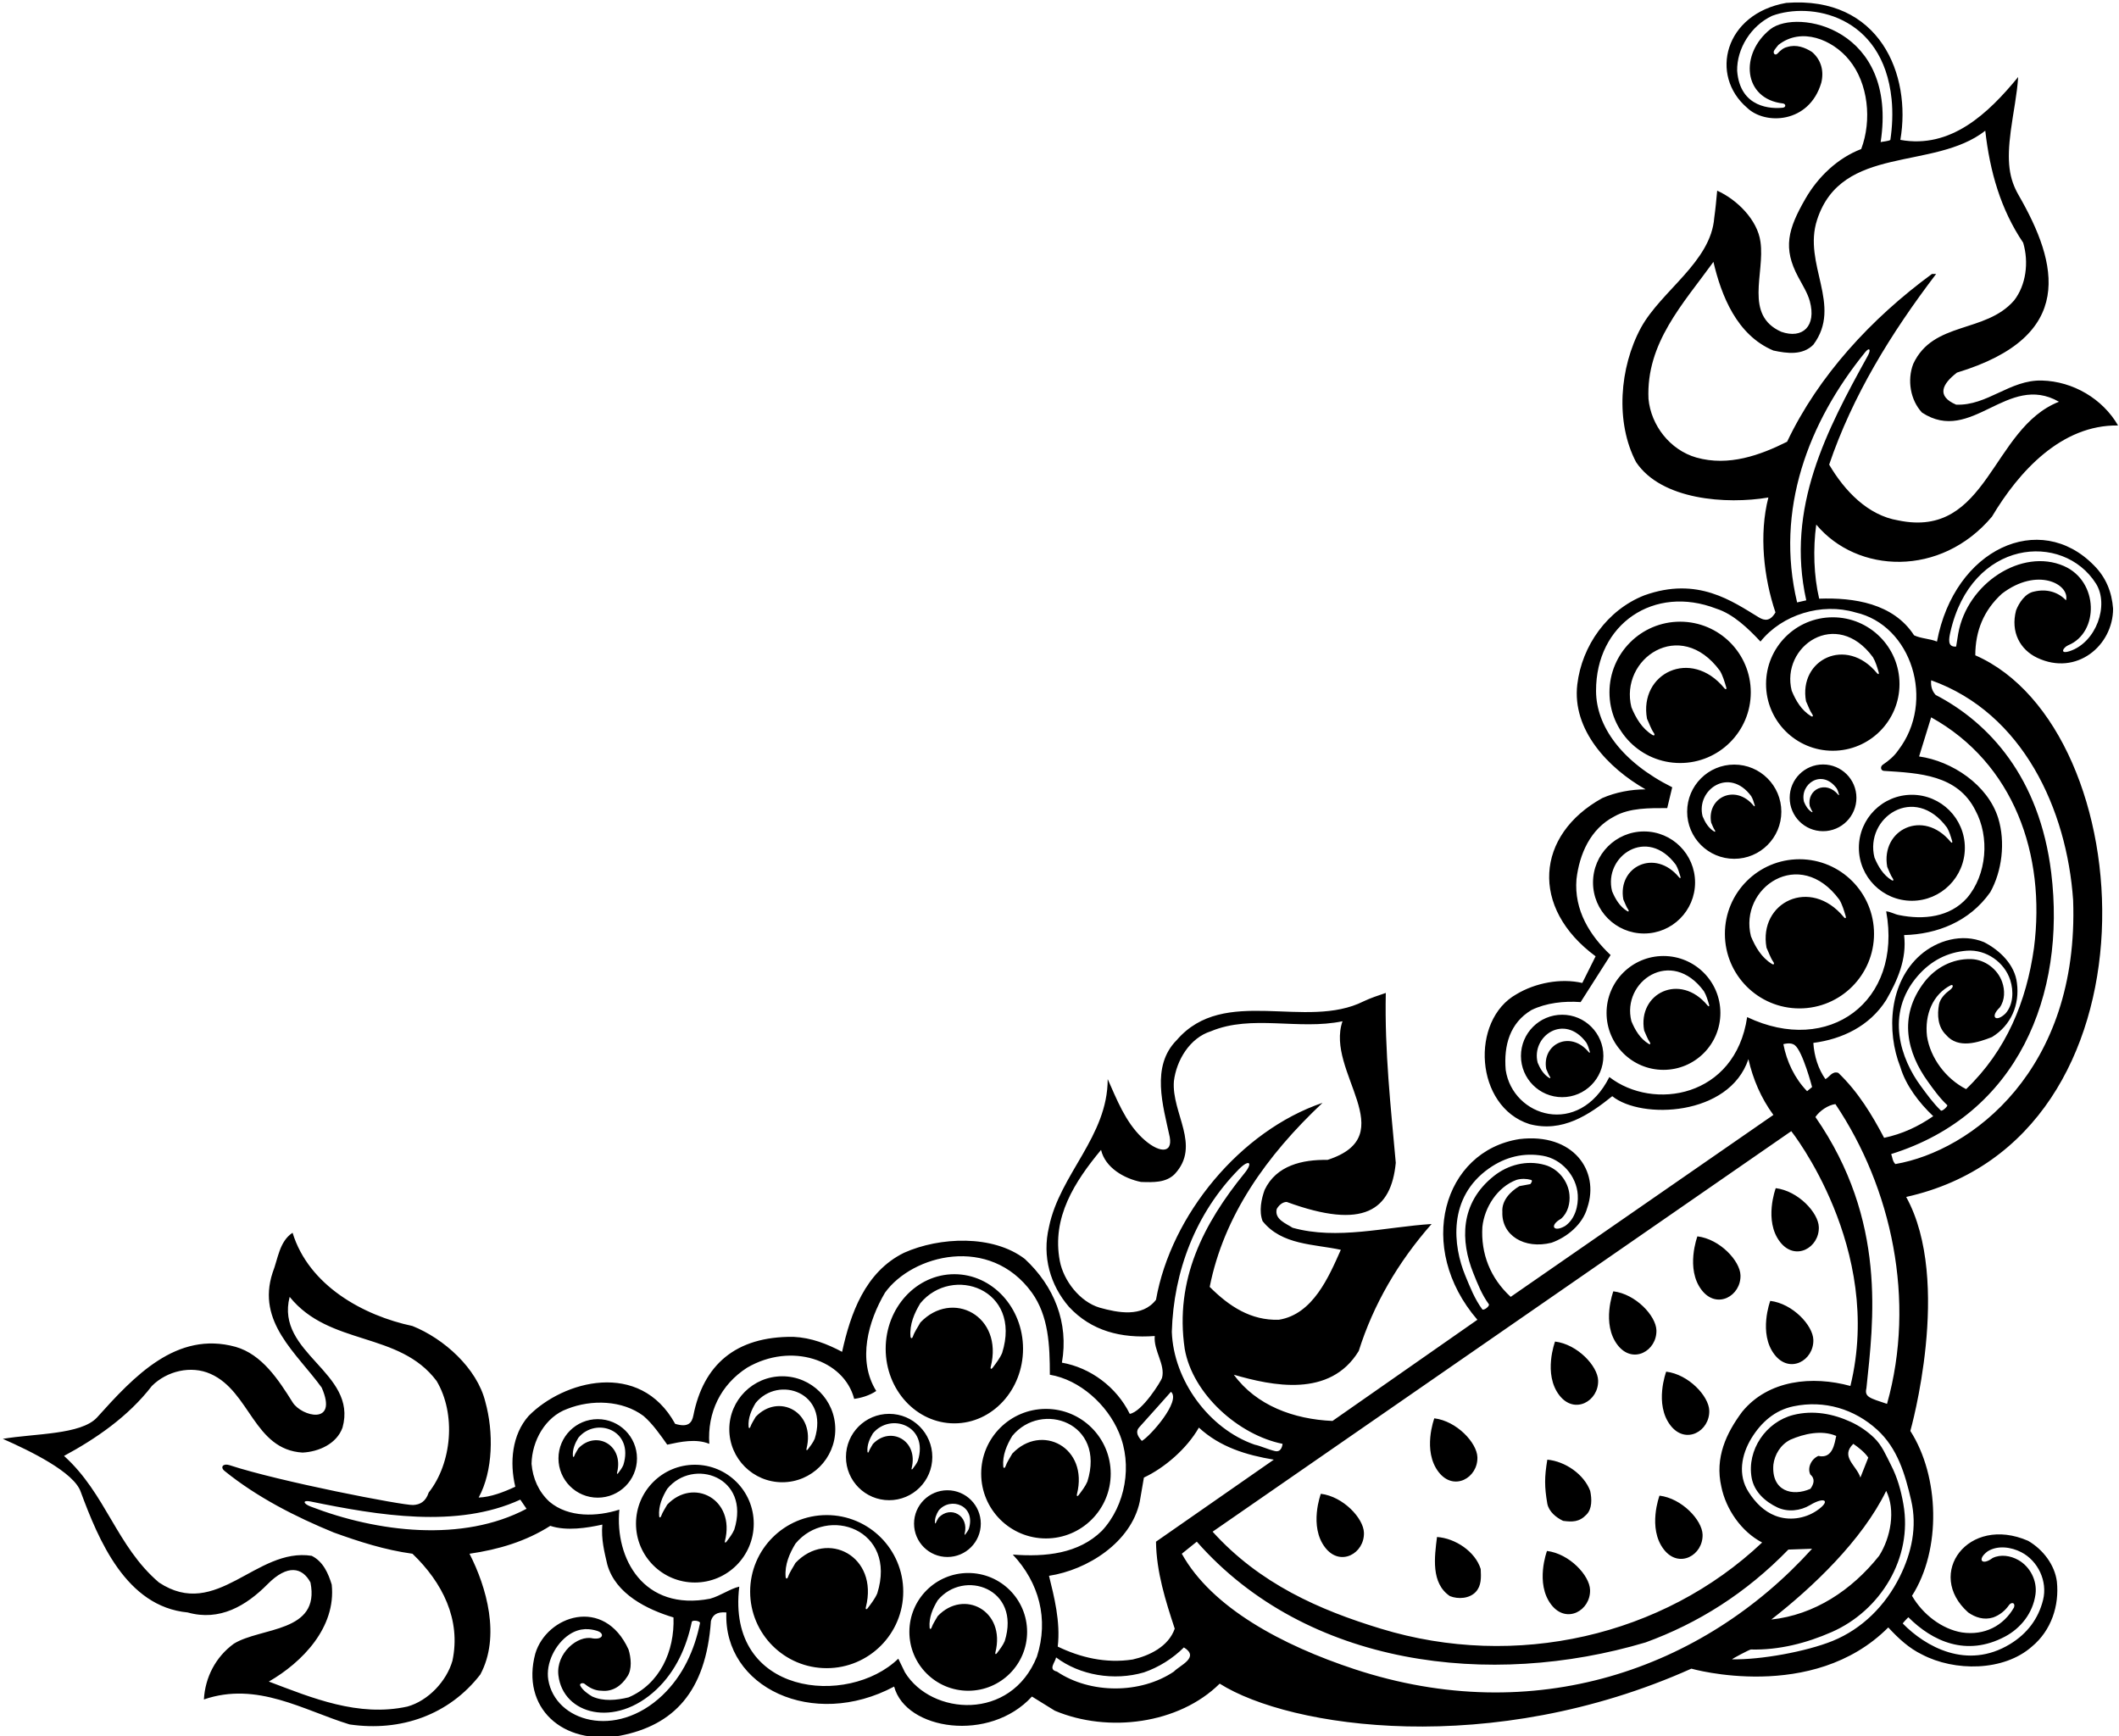 <?xml version="1.0" encoding="UTF-8"?>
<svg xmlns="http://www.w3.org/2000/svg" xmlns:xlink="http://www.w3.org/1999/xlink" width="509pt" height="417pt" viewBox="0 0 509 417" version="1.1">
<g id="surface1">
<path style=" stroke:none;fill-rule:nonzero;fill:rgb(0%,0%,0%);fill-opacity:1;" d="M 488.578 142.098 C 486.48 142.496 484.98 144.797 484.277 146.598 C 482.898 151.844 485.289 156.074 489.352 157.996 C 498.809 162.469 507.578 155.051 507.578 146.195 C 507.277 142.195 505.879 138.695 502.98 135.797 C 489.953 122.477 469.469 131.816 465.277 154.098 C 463.578 153.398 461.48 153.398 459.777 152.598 C 454.777 144.898 445.277 143.496 436.98 143.797 C 435.68 138.297 435.48 131.797 436.277 125.996 C 446.105 137.785 466.188 138.707 478.48 124.098 C 484.98 113.195 495.18 101.996 508.777 102.195 C 505.078 95.797 497.98 91.598 490.48 91.398 C 482.777 91.195 477.379 97.496 469.879 97.195 C 465.117 95.156 466.473 92.27 470.078 89.496 C 498.812 80.789 494.375 63.332 484.902 46.898 C 482.578 42.867 482.02 38.887 483.004 31.43 C 483.59 26.996 484.52 22.641 484.777 18.496 C 477.578 27.297 468.578 35.797 456.48 33.598 C 459.195 17.973 451.527 -1.047 429.078 0.695 C 414.219 3.305 410.57 18.121 419.68 25.898 C 423.984 30.066 434.574 29.691 437.48 19.898 C 438.18 17.098 437.48 14.398 435.277 12.496 C 433.578 11.398 431.48 10.598 429.277 11.297 C 428.34 11.508 427.617 12.18 426.969 12.859 C 426.379 13.48 425.73 12.734 426.238 12.008 C 426.523 11.594 426.852 11.195 427.18 10.797 C 432.699 6.426 440.191 9.5 444.18 14.398 C 448.777 19.996 449.68 28.898 447.078 35.797 C 441.461 37.949 436.738 42.422 433.695 47.699 C 429.441 55.074 428.234 59.605 431.945 66.535 C 433.004 68.512 434.199 70.406 434.727 72.332 C 436.367 78.324 433.004 81.492 427.879 79.695 C 418.879 75.695 423.98 65.695 422.879 58.098 C 422.18 52.797 417.18 47.898 412.48 45.797 C 412.277 47.996 412.078 50.195 411.777 52.297 C 410.98 62.898 399.078 69.797 394.18 78.695 C 388.98 88.297 388 101.5 393 111 C 399.102 120.102 414.68 121.195 424.777 119.496 C 422.48 128.398 423.68 138.797 426.48 147.098 C 425.188 149.301 423.844 149.105 422.484 148.285 C 416.117 144.441 407.809 138.391 394.98 142.996 C 386.078 146.496 379.98 155.098 378.879 164.398 C 377.578 175.297 386.277 184.496 395.277 189.598 C 391.777 189.598 388.078 190.297 384.879 191.695 C 368.906 200.523 367.438 218.016 383.277 229.695 L 380.078 236.098 C 374.879 234.895 368.777 236.098 364.277 238.797 C 353.086 245.051 354.25 265.785 367.379 269.996 C 375.277 272.098 381.68 267.797 387.277 263.297 C 394.246 268.938 415.41 268.129 419.98 254.395 C 421.078 259.195 422.98 263.695 425.98 267.797 L 362.879 311.496 C 357.98 306.996 355.68 301.098 356.078 294.695 C 356.578 289.996 359.68 285.098 364.277 283.395 C 365.406 283.066 366.664 283.086 367.766 283.398 C 368.324 283.559 367.598 284.41 367.598 284.41 L 364.98 284.895 C 362.777 286.195 360.68 288.395 360.879 291.098 C 360.652 296.711 366.156 300.129 372.68 298.496 C 376.379 297.195 380.18 294.098 381.277 290.098 C 384.316 281.23 377.883 272.039 364.98 273.598 C 346.609 276.465 339.945 299.684 354.879 316.996 L 320.078 341.297 C 310.777 340.898 301.777 337.598 296.379 330.199 C 305.527 332.844 319.461 335.848 326.379 324.496 C 329.879 313.395 335.777 303.195 343.879 293.996 C 332.879 294.695 321.18 297.895 310.48 294.895 C 308.98 293.895 306.078 292.895 306.68 290.395 C 307.18 289.496 308.078 288.695 309.078 288.695 C 327.621 295.496 334.164 290.688 335.277 279.297 C 334.078 265.895 332.578 252.598 332.879 238.496 C 331.078 239.098 329.277 239.695 327.578 240.496 C 313.68 247.496 294.078 236.598 282.68 249.797 C 276.379 256.098 279.379 265.598 280.98 273.098 C 281.746 277.297 278.16 276.938 274.301 273.242 C 270.293 269.402 268.254 264.055 266.078 259.195 C 266.078 272.996 254.578 281.996 251.977 294.695 C 250.277 301.797 252.277 308.695 256.777 313.895 C 262.18 319.699 269.277 321.496 277.379 320.898 C 277.051 324.406 279.992 327.785 279.121 330.977 C 278.926 331.691 274.379 339.098 271.379 339.598 C 268.18 333.098 261.879 328.496 255.078 327.297 C 256.777 317.699 253.18 308.895 246.18 302.395 C 238.477 296.496 225.68 297.098 217.18 300.895 C 207.777 305.496 204.277 315.598 202.277 324.699 C 198.68 322.797 194.879 321.297 190.578 321.098 C 176.617 320.953 168.934 327.91 166.555 339.973 C 166.203 341.746 165.328 342.945 162.18 341.996 C 153.676 326.539 135.27 331.645 126.977 340.098 C 122.977 344.598 122.379 351.297 123.777 357.098 C 120.977 358.398 117.879 359.598 114.977 359.699 C 118.477 353.297 118.578 343.898 116.578 336.699 C 114.578 328.598 106.578 321.496 99.078 318.496 C 87.277 315.996 74.18 308.797 70.277 296.098 C 67.078 298.195 66.777 302.395 65.477 305.695 C 61.578 317.598 71.277 324.996 77.277 333.297 C 81.309 342.508 72.418 340.215 70.312 336.859 C 66.934 331.469 62.961 325.32 56.578 323.496 C 42.379 319.598 32.18 330.598 23.277 340.496 C 19.41 344.629 8.379 344.297 0.68 345.598 C 7.477 348.598 17.746 353.629 19.379 358.297 C 23.68 369.898 30.277 385.898 45.078 387.297 C 52.77 389.469 59.129 385.707 64.281 380.5 C 69.078 375.652 72.629 376.457 74.578 380.098 C 76.977 392.195 62.68 390.797 56.18 394.797 C 51.777 397.996 49.277 402.898 48.977 408.195 C 61.777 403.797 72.879 410.797 83.977 414.195 C 96.277 415.996 107.879 411.898 115.379 402.195 C 120.277 393.098 116.879 381.195 112.777 373.195 C 119.777 372.195 126.379 370.195 132.18 366.496 C 136.078 367.797 141.078 366.996 144.68 366.195 C 144.379 369.695 145.18 372.797 145.879 375.797 C 147.879 382.898 155.477 386.598 161.777 388.496 C 162.078 396.598 158.477 404.496 150.977 407.695 C 148.078 408.398 144.977 408.695 142.277 407.496 C 141.336 406.957 139.984 406.012 139.387 404.898 C 139.098 404.359 139.992 404.074 140.461 404.469 C 141.578 405.402 142.93 406.098 144.477 406.098 C 147.18 406.398 149.277 404.898 150.68 402.695 C 151.879 400.996 151.578 398.098 150.977 396.195 C 145.105 383.332 131.309 388.039 128.578 397.195 C 125.117 410.113 135.027 419.301 148.977 416.898 C 161.758 414.395 169.562 406.445 170.773 389.352 C 171.156 387.973 172.125 387.082 174.477 387.297 C 173.746 405.297 195.27 415.504 214.777 405.098 C 217.578 415.629 237.754 418.594 247.879 407.496 L 253.379 410.898 C 266.18 416.297 283.18 414.098 292.98 404.398 C 309.891 415.078 358.246 422.297 406.277 400.797 C 406.277 400.797 435.41 409.129 453.578 390.898 C 456.078 393.598 458.578 395.898 461.68 397.398 C 469.48 401.496 481.277 401.496 488.078 395.496 C 492.777 391.598 494.68 385.598 494.078 379.898 C 493.578 375.898 490.777 372.195 487.18 370.098 C 472.75 363.809 462.367 378.039 472.777 387.297 C 474.48 388.496 476.578 389.195 478.777 388.496 C 480.32 387.941 481.633 386.895 482.555 385.562 C 483.129 384.73 484.18 384.898 483.777 386.098 C 481.277 390.496 476.68 392.898 471.277 392.098 C 466.48 391.297 461.879 387.797 459.277 383.297 C 466.379 372.195 465.879 354.598 458.879 343.699 C 458.879 343.699 469.078 307.797 457.879 287.496 C 520.676 273.539 514.844 175.059 474.48 157.398 C 474.48 151.598 476.48 146.598 480.879 142.598 C 489.379 136.098 497.242 140.328 496.277 144.195 C 494.277 142.098 491.48 141.398 488.578 142.098 Z M 108.68 398.898 C 107.277 403.797 102.879 408.496 97.879 409.898 C 86.078 412.496 74.879 407.797 64.578 403.898 C 72.578 399.297 80.777 390.898 79.68 380.598 C 78.879 377.996 77.68 375.098 74.879 373.695 C 61.477 371.598 52.078 389.297 38.18 380.098 C 27.977 371.398 25.477 358.797 15.379 349.699 C 22.977 345.598 30.777 340.297 36.477 332.898 C 40.078 329.297 45.879 327.898 50.578 329.996 C 60.078 334.199 60.977 348.199 72.68 348.898 C 76.578 348.699 80.879 346.797 82.277 342.898 C 85.977 329.598 66.078 325.098 69.578 311.496 C 79.18 323.398 95.879 319.699 104.879 331.699 C 109.578 339.598 108.578 351.398 102.977 358.496 C 102.25 360.719 100.867 361.406 99.238 361.488 C 96.832 361.613 66.957 355.828 55.148 351.926 C 53.621 351.422 52.793 352.383 53.953 353.32 C 61.746 359.625 71.039 364.355 80.18 368.098 C 86.277 370.297 92.477 372.297 99.078 373.195 C 106.277 380.098 110.777 388.996 108.68 398.898 Z M 74.617 361.859 C 72.703 361.121 72.703 360.254 74.578 360.641 C 90.816 363.973 109.824 367.191 124.977 360.199 C 125.477 360.898 125.977 361.695 126.477 362.398 C 111.113 370.527 90.645 368.043 74.617 361.859 Z M 480.934 235.871 C 479.855 232.781 476.809 230.48 473.508 230.367 C 468.902 230.211 464.84 232.535 462.266 235.859 C 455.77 244.254 458.262 253.051 463.016 259.676 C 464.477 261.711 465.922 263.738 467.742 265.441 C 467.969 265.652 466.523 267.039 466.203 266.73 C 464.352 264.957 462.863 262.863 461.332 260.781 C 456.746 254.559 452.641 243.59 460.699 234.355 C 463.848 230.754 467.812 228.695 472.469 228.348 C 477.113 227.996 481.531 231.152 482.887 235.438 C 483.715 238.027 483.625 241.316 481.73 243.441 C 479.379 245.691 477.984 244.23 480.355 241.996 C 481.629 240.207 481.621 237.828 480.934 235.871 Z M 462.879 248.895 C 462.277 243.695 464.277 238.797 468.68 236.598 C 469.277 236.496 469.18 237.195 468.422 237.754 C 467.223 238.637 466.086 239.785 465.777 241.195 C 465.277 243.797 465.48 246.695 467.48 248.598 C 470.379 251.996 475.18 250.395 478.48 249.098 C 483.078 246.297 485.18 241.297 484.48 236.098 C 483.98 231.797 480.48 228.297 476.578 226.297 C 471.277 224.098 465.277 225.895 461.277 229.395 C 453.777 235.996 453.078 247.695 456.48 256.297 C 457.777 260.695 460.98 264.895 464.379 268.098 C 460.777 270.598 456.879 272.395 452.578 273.297 C 449.68 267.797 446.379 262.297 441.578 257.695 C 440.078 257.195 439.48 258.695 438.48 259.195 C 436.777 256.797 435.777 253.695 435.578 250.496 C 442.48 249.598 449.078 246.496 453.078 240.195 C 455.777 235.496 458.078 230.395 457.379 224.598 C 465.277 224.395 473.078 221.395 478.078 214.297 C 480.879 209.297 481.777 202.297 479.98 196.496 C 477.48 188.496 468.879 182.797 460.98 181.695 L 463.879 172.297 C 483.68 183.297 491.48 205.195 488.578 227.695 C 486.777 240.496 481.98 252.297 472.277 261.598 C 467.379 259.098 463.68 254.098 462.879 248.895 Z M 436.078 268.297 C 437.078 266.797 439.18 265.395 440.879 265.195 C 454.379 285.297 460.277 312.297 453.277 337.199 C 449.078 335.797 447.828 335.547 448.328 333.422 C 449.992 317.445 453.336 293.188 436.078 268.297 Z M 433.879 144.195 L 431.68 144.695 C 426.371 122.441 434.328 101.484 448.047 84.574 C 449.062 83.328 449.492 83.945 448.645 85.48 C 438.844 103.211 428.91 121.926 433.879 144.195 Z M 425.277 6.996 C 417.793 12.934 418.719 23.758 428.258 24.848 C 428.988 24.93 429.082 25.777 428.234 25.871 C 425.688 26.148 417.961 26.074 417.277 16.996 C 417.18 11.695 420.578 6.195 425.68 3.797 C 434.891 0.395 452.305 3.57 454.371 23.785 C 454.707 27.055 454.547 30.48 454.078 33.598 C 453.777 33.898 452.047 34.031 451.746 34.129 C 455.91 6.797 431.773 1.977 425.277 6.996 Z M 407.48 109.898 C 401.18 108.098 396.578 102.195 395.98 95.797 C 395.379 82.398 404.277 72.996 411.578 62.898 C 413.48 70.996 417.18 80.496 425.98 84.195 C 429.277 84.898 432.98 85.398 435.578 82.797 C 442.68 73.297 432.98 63.496 436.48 52.797 C 442.379 34.598 464.48 41.098 476.879 31.398 C 477.98 41.195 480.578 50.297 485.98 58.297 C 487.379 62.996 486.68 68.496 483.777 72.195 C 476.879 80.098 464.379 77.098 459.578 87.398 C 458.078 91.297 458.879 96.098 461.68 99.098 C 473.578 106.898 482.18 89.398 494.578 96.496 C 478.277 102.898 477.578 129.496 455.98 124.996 C 448.68 123.797 443.078 117.898 439.379 111.598 C 444.98 95.098 454.18 80.098 465.078 65.797 L 464.078 65.797 C 449.48 76.496 436.777 90.297 429.277 106.098 C 422.879 109.297 415.277 112.098 407.48 109.898 Z M 419.68 244.297 C 416.824 263.645 397.121 266.859 386.578 258.695 C 379.246 273.297 363.367 268.25 361.68 256.996 C 361.18 251.098 362.68 245.695 367.879 242.598 C 371.379 240.895 375.68 240.395 379.68 240.695 L 386.879 229.395 C 381.879 224.695 378.078 218.598 378.68 211.195 C 379.379 205.195 381.98 199.098 387.777 196.098 C 391.48 193.996 396.277 194.098 400.48 194.098 L 401.68 189.098 C 389.48 182.996 383.41 174.371 383.383 165.965 C 383.332 149.84 397.336 140.398 412.277 146.195 C 416.379 147.496 419.98 150.996 422.879 154.098 C 428.078 147.598 437.578 144.695 445.68 147.098 C 459.223 150.133 464.98 168.473 455.98 180.195 C 454.977 181.668 453.66 182.734 452.273 183.672 C 451.582 184.133 451.75 185.109 452.547 185.16 C 461.035 185.699 470.184 186.094 474.48 194.598 C 477.98 200.996 477.277 210.098 472.48 215.695 C 468.379 220.297 462.078 220.996 456.18 219.797 C 455.078 219.598 454.18 218.996 453.078 218.895 C 457.023 240.594 439.246 253.629 419.68 244.297 Z M 435.277 261.098 L 434.078 262.098 C 431.078 258.996 429.18 254.996 428.379 250.797 C 429.68 250.473 430.531 250.605 431.109 251.031 C 433.012 252.441 435.277 261.098 435.277 261.098 Z M 351.984 306.414 C 349.027 299.273 347.672 287.641 357.711 280.609 C 361.633 277.867 365.977 276.82 370.578 277.602 C 375.172 278.375 378.703 282.5 378.992 286.984 C 379.172 289.695 378.297 292.867 375.945 294.477 C 373.125 296.094 372.121 294.344 374.961 292.742 C 376.625 291.312 377.188 289 376.992 286.938 C 376.688 283.68 374.281 280.711 371.102 279.812 C 366.668 278.555 362.168 279.836 358.871 282.445 C 350.551 289.031 350.859 298.172 353.883 305.742 C 354.93 308.359 355.953 310.961 357.617 313.242 C 357.953 313.68 356.375 314.906 356.039 314.469 C 354.242 312.023 353.141 309.219 351.984 306.414 Z M 430.277 271.695 C 430.277 271.695 452.578 299.797 444.48 332.898 C 435.379 330.398 424.777 331.398 418.48 339.098 C 414.68 344.199 411.879 350.098 413.48 357.098 C 414.578 362.496 418.277 367.898 423.277 370.496 C 399.48 392.996 364.078 401.098 331.68 391.195 C 316.879 386.695 302.578 380.398 291.277 367.898 Z M 308.078 346.797 C 308.078 346.797 307.953 348.922 306.266 348.535 C 304.578 348.148 302.828 347.297 301.379 346.996 C 290.379 343.199 281.879 331.496 281.48 319.898 C 281.887 305.441 287.172 291.383 297.605 280.824 C 300.02 278.383 301.078 279.164 298.949 281.785 C 289.105 293.898 282.113 307.395 284.578 323.996 C 286.48 334.898 297.578 344.699 308.078 346.797 Z M 277.68 312.195 C 274.379 316.496 268.48 315.297 264.18 314.098 C 259.379 312.695 255.48 307.598 254.578 302.895 C 252.578 292.395 258.18 283.797 264.48 276.195 C 265.48 280.496 270.078 283.098 274.078 283.895 C 277.078 283.996 280.078 284.098 282.18 281.996 C 288.578 275.098 281.379 267.395 281.98 259.695 C 282.578 254.695 285.777 249.297 290.879 247.695 C 300.68 243.598 311.98 247.496 322.48 245.297 C 318.277 257.395 337.18 272.695 318.879 278.598 C 312.879 278.496 306.578 279.895 303.777 285.797 C 302.98 287.996 302.379 290.895 303.277 293.297 C 307.879 299.098 315.68 298.797 322.078 300.195 C 319.18 306.695 315.379 315.695 307.18 316.996 C 300.48 317.199 295.277 313.797 290.578 309.098 C 293.98 291.996 304.18 277.598 317.68 264.895 C 297.98 271.598 281.277 291.797 277.68 312.195 Z M 273.68 342.793 C 274.898 341.473 281.277 334.297 281.277 334.297 C 283.777 336.496 276.277 344.996 274.277 346.098 C 272.855 344.559 272.945 343.586 273.68 342.793 Z M 159.113 407.203 C 147.93 417.84 133.367 413.512 131.703 403.469 C 131.055 399.527 133.367 394.859 136.734 392.613 C 139.438 390.812 141.852 391.25 143.359 391.695 C 145.34 392.281 144.887 393.887 142.41 393.531 C 138.797 392.633 133.52 397.102 134.129 402.375 C 135.219 411.828 147.762 415.18 157.688 405.797 C 162.328 401.41 164.906 395.621 166.172 389.578 C 166.246 389.031 168.23 389.301 168.152 389.848 C 166.844 396.316 164.047 402.5 159.113 407.203 Z M 249.078 397.898 C 242.848 413.473 223.73 412.043 217.379 401.695 L 215.777 398.398 C 203.758 410.066 174.41 407.297 177.578 381.098 C 175.379 381.598 173.078 383.297 170.578 383.996 C 154.637 387.082 147.641 374.355 148.777 362.598 C 143.477 364.297 136.578 364.598 131.977 360.695 C 129.379 358.297 127.977 355.098 127.68 351.598 C 127.777 346.098 130.977 340.297 136.277 338.398 C 142.078 336.098 149.477 336.297 154.578 340.098 C 156.777 341.996 158.578 344.598 160.277 346.996 C 163.477 346.297 167.18 345.496 170.379 346.797 C 169.879 339.297 173.078 332.598 179.477 328.496 C 190.004 322.355 202.73 326.551 205.18 335.996 C 206.777 335.797 208.879 335.199 210.477 334.098 C 205.879 326.699 208.578 317.297 212.578 310.496 C 219.152 301.359 237.762 296.523 247.879 310.496 C 251.879 316.098 252.18 323.098 252.18 330.199 C 259.379 331.398 265.98 337.398 268.777 344.098 C 272.078 351.797 270.379 361.598 264.68 367.695 C 259.078 373.195 251.18 373.996 243.277 373.398 C 249.578 380.098 251.977 388.898 249.078 397.898 Z M 273.777 360.695 L 274.777 354.898 C 279.68 352.598 285.078 347.996 287.98 342.898 C 293.078 347.598 299.379 349.496 305.98 350.598 L 277.68 370.297 C 277.777 377.598 279.98 384.496 282.18 391.195 C 280.68 395.496 276.078 397.695 272.078 398.598 C 265.578 399.598 259.48 398.098 254.078 395.496 C 254.777 389.496 253.18 383.398 251.977 378.496 C 261.18 377.098 271.68 370.496 273.777 360.695 Z M 281.98 401.496 C 273.98 406.898 261.879 406.898 253.879 401.496 C 251.68 400.996 253.477 399.297 253.68 398.098 C 259.379 402.398 267.578 403.797 274.777 401.695 C 278.277 400.496 281.68 398.398 284.379 395.695 C 288.277 398.098 283.379 399.996 281.98 401.496 Z M 325.367 400.922 C 307.953 395.18 291.066 386.141 283.879 373.195 L 287.48 370.297 C 313.879 400.297 357.98 405.598 395.277 394.496 C 407.879 389.898 419.379 382.695 429.578 372.195 L 435.277 371.996 C 409.039 401.023 368.504 415.152 325.367 400.922 Z M 434.879 354.199 C 436.078 355.199 435.68 356.496 434.879 357.598 C 430.555 359.52 425.469 358.176 425.98 351.797 C 426.277 349.398 427.68 346.996 430.078 345.797 C 433.277 344.398 437.578 343.398 441.078 344.898 C 440.68 346.598 440.277 350.496 436.777 349.699 C 434.98 350.496 434.078 352.699 434.879 354.199 Z M 453.078 358.098 C 455.379 362.695 454.18 369.297 451.379 373.695 C 444.777 381.996 435.777 387.898 425.48 388.996 C 435.379 381.297 447.277 369.996 453.078 358.098 Z M 445.18 346.797 C 446.48 347.699 447.879 348.797 448.777 350.098 L 446.879 354.898 C 445.98 351.996 441.98 349.898 445.18 346.797 Z M 481.633 393.086 C 485.348 391.109 488.32 387.496 488.941 382.934 C 489.391 379.66 487.637 376.266 484.77 374.68 C 482.961 373.676 480.617 373.266 478.641 374.219 C 476.035 376.176 474.832 374.559 477.445 372.621 C 479.859 371.109 483.117 371.578 485.527 372.828 C 489.523 374.891 491.891 379.777 490.758 384.297 C 489.633 388.828 486.934 392.387 482.852 394.883 C 472.48 401.211 462.449 395.473 457.055 389.945 C 457.008 389.898 458.371 388.414 458.414 388.457 C 464.137 394.188 472.336 398.035 481.633 393.086 Z M 459.078 360.375 C 460.562 366.75 459.172 373 456.344 378.703 C 452.906 385.625 447.344 391.234 440.203 394.141 C 433.867 396.703 422.902 398.703 416.078 398.547 C 415.832 398.543 420.246 396.188 420.578 396.195 C 427.27 396.367 433.867 394.695 440 392 C 451.625 386.906 459.516 374.281 457.203 361.266 C 456.625 357.938 455.75 354.844 454.219 351.875 C 453.031 349.562 452.078 347.156 450.141 345.312 C 448.5 343.75 446.688 342.516 444.656 341.562 C 440.328 339.562 435.562 338.656 430.766 339.859 C 424.188 341.531 419.562 348.297 420.766 354.984 C 421.375 358.344 424.047 360.703 426.953 362.078 C 429.438 363.234 432.453 362.914 434.801 361.504 C 438.363 359.359 439.879 360.5 436.371 362.863 C 433.496 364.801 429.668 365.34 426.422 364.062 C 423.703 363 421.656 360.906 420.047 358.406 C 417.375 354.297 418.281 349.406 420.734 345.406 C 423.062 341.641 426.297 338.719 430.812 337.781 C 438.25 336.234 445.469 338.453 450.906 343.406 C 455.797 347.859 457.609 354.031 459.078 360.375 Z M 497.98 216.195 C 499.453 257.016 473.535 276.469 455.277 279.598 C 454.578 278.895 454.578 277.996 454.277 277.195 C 484.734 267.688 496.305 238.938 492.719 209.613 C 489.922 186.754 477.82 173.598 464.961 166.918 C 464.184 166.062 463.734 164.961 463.879 163.398 C 485.98 171.297 496.48 194.496 497.98 216.195 Z M 495.754 135.949 C 485.688 131.562 472.535 140.07 470.379 152.195 L 469.879 155.297 C 467.68 155.496 468.18 153.297 468.48 151.898 C 473.488 129.477 495.547 127.641 503.48 140.195 C 506.684 145.324 503.547 154.297 497.164 156.395 C 494.602 157.234 495.602 155.48 496.844 154.965 C 504.227 151.898 504.176 139.617 495.754 135.949 Z M 355.68 376.871 C 355.777 378.871 355.879 380.871 354.48 382.371 C 352.98 383.973 350.277 384.172 348.277 383.371 C 343.68 380.273 344.578 373.973 345.18 369.172 C 349.578 369.473 354.379 372.672 355.68 376.871 Z M 371.68 361.195 C 370.977 357.098 370.977 354.797 371.68 350.598 C 375.977 350.996 380.477 354.098 381.977 358.098 C 382.379 359.996 382.477 362.398 381.078 363.797 C 379.379 365.594 377.68 365.594 375.477 365.297 C 373.777 364.496 372.078 363.098 371.68 361.195 Z M 318.312 371.707 C 314.355 366.59 317.277 358.797 317.277 358.797 C 322.684 359.457 327.52 364.695 327.629 368.133 C 327.785 373.094 321.961 376.434 318.312 371.707 Z M 440.246 180.324 C 449.098 180.324 456.273 173.148 456.273 164.297 C 456.273 155.445 449.098 148.27 440.246 148.27 C 431.395 148.27 424.219 155.445 424.219 164.297 C 424.219 173.148 431.395 180.324 440.246 180.324 Z M 449.895 157.859 C 450.543 158.953 450.902 160.227 451.285 161.496 C 451.414 161.93 451.184 162.066 450.871 161.691 C 443.484 152.719 432.008 158.414 433.816 168.43 C 434.312 169.473 434.668 170.617 435.332 171.574 C 435.617 171.984 435.438 172.262 435.008 172.004 C 432.719 170.605 431.352 168.262 430.383 165.91 C 427.684 155.23 441.121 145.91 449.895 157.859 Z M 420.551 166.297 C 420.551 156.926 412.949 149.324 403.578 149.324 C 394.203 149.324 386.605 156.926 386.605 166.297 C 386.605 175.672 394.203 183.27 403.578 183.27 C 412.949 183.27 420.551 175.672 420.551 166.297 Z M 395.621 172.633 C 396.164 173.773 396.551 175.02 397.273 176.062 C 397.586 176.508 397.387 176.812 396.922 176.527 C 394.426 175.004 392.938 172.449 391.883 169.891 C 388.941 158.258 403.578 148.105 413.141 161.121 C 413.844 162.312 414.238 163.699 414.652 165.082 C 414.797 165.555 414.539 165.703 414.203 165.297 C 406.156 155.523 393.652 161.723 395.621 172.633 Z M 427.891 194.965 C 427.891 188.715 422.824 183.648 416.578 183.648 C 410.328 183.648 405.266 188.715 405.266 194.965 C 405.266 201.211 410.328 206.277 416.578 206.277 C 422.824 206.277 427.891 201.211 427.891 194.965 Z M 411.031 197.574 C 411.328 198.203 411.539 198.891 411.938 199.461 C 412.109 199.707 412.004 199.871 411.746 199.719 C 410.371 198.879 409.555 197.477 408.973 196.066 C 407.355 189.672 415.406 184.086 420.664 191.246 C 421.051 191.898 421.27 192.66 421.496 193.422 C 421.574 193.684 421.434 193.766 421.25 193.539 C 416.824 188.164 409.945 191.574 411.031 197.574 Z M 429.898 191.629 C 429.898 196.055 433.484 199.645 437.91 199.645 C 442.34 199.645 445.926 196.055 445.926 191.629 C 445.926 187.203 442.34 183.617 437.91 183.617 C 433.484 183.617 429.898 187.203 429.898 191.629 Z M 441.18 189.363 C 441.441 189.801 441.586 190.312 441.738 190.824 C 441.789 190.996 441.695 191.051 441.574 190.902 C 438.602 187.297 433.988 189.586 434.715 193.609 C 434.914 194.031 435.059 194.492 435.324 194.875 C 435.441 195.039 435.367 195.152 435.195 195.047 C 434.273 194.484 433.727 193.543 433.336 192.598 C 432.25 188.305 437.652 184.559 441.18 189.363 Z M 446.516 203.629 C 446.516 210.66 452.215 216.359 459.246 216.359 C 466.273 216.359 471.973 210.66 471.973 203.629 C 471.973 196.602 466.273 190.902 459.246 190.902 C 452.215 190.902 446.516 196.602 446.516 203.629 Z M 467.688 198.789 C 468.262 199.766 468.586 200.898 468.926 202.031 C 469.043 202.422 468.832 202.543 468.559 202.211 C 461.961 194.195 451.715 199.281 453.328 208.223 C 453.77 209.156 454.09 210.18 454.684 211.035 C 454.938 211.398 454.773 211.648 454.395 211.414 C 452.348 210.168 451.129 208.074 450.262 205.977 C 447.852 196.441 459.848 188.121 467.688 198.789 Z M 450.156 224.297 C 450.156 214.402 442.137 206.383 432.246 206.383 C 422.352 206.383 414.332 214.402 414.332 224.297 C 414.332 234.191 422.352 242.211 432.246 242.211 C 442.137 242.211 450.156 234.191 450.156 224.297 Z M 424.328 227.633 C 424.867 228.77 425.258 230.02 425.98 231.062 C 426.289 231.508 426.094 231.812 425.629 231.527 C 423.133 230.004 421.645 227.449 420.59 224.891 C 417.648 213.258 432.285 203.105 441.844 216.121 C 442.551 217.312 442.941 218.699 443.359 220.082 C 443.5 220.555 443.246 220.703 442.91 220.297 C 434.859 210.523 422.359 216.723 424.328 227.633 Z M 407.168 211.965 C 407.168 205.195 401.68 199.707 394.91 199.707 C 388.145 199.707 382.656 205.195 382.656 211.965 C 382.656 218.73 388.145 224.219 394.91 224.219 C 401.68 224.219 407.168 218.73 407.168 211.965 Z M 389.934 216.035 C 390.32 216.855 390.602 217.758 391.125 218.508 C 391.348 218.832 391.207 219.047 390.871 218.844 C 389.07 217.746 387.996 215.902 387.234 214.059 C 385.113 205.668 395.672 198.344 402.566 207.73 C 403.074 208.594 403.359 209.59 403.66 210.59 C 403.762 210.93 403.578 211.035 403.336 210.742 C 397.527 203.691 388.512 208.164 389.934 216.035 Z M 399.578 229.625 C 392.027 229.625 385.906 235.746 385.906 243.297 C 385.906 250.848 392.027 256.969 399.578 256.969 C 407.129 256.969 413.25 250.848 413.25 243.297 C 413.25 235.746 407.129 229.625 399.578 229.625 Z M 410.539 241.336 C 410.656 241.723 410.445 241.844 410.172 241.508 C 403.574 233.496 393.324 238.582 394.938 247.523 C 395.383 248.457 395.699 249.48 396.297 250.336 C 396.547 250.699 396.387 250.949 396.008 250.715 C 393.961 249.469 392.738 247.375 391.875 245.277 C 389.465 235.742 401.461 227.422 409.297 238.09 C 409.875 239.066 410.199 240.199 410.539 241.336 Z M 375.246 243.73 C 369.777 243.73 365.344 248.164 365.344 253.629 C 365.344 259.098 369.777 263.531 375.246 263.531 C 380.711 263.531 385.145 259.098 385.145 253.629 C 385.145 248.164 380.711 243.73 375.246 243.73 Z M 381.637 252.727 C 377.211 247.352 370.332 250.762 371.414 256.762 C 371.715 257.387 371.926 258.074 372.324 258.648 C 372.496 258.895 372.387 259.059 372.133 258.902 C 370.758 258.066 369.941 256.66 369.359 255.254 C 367.742 248.855 375.793 243.273 381.051 250.43 C 381.438 251.086 381.656 251.848 381.883 252.609 C 381.961 252.867 381.82 252.949 381.637 252.727 Z M 229.246 341.879 C 238.355 341.879 245.742 333.855 245.742 323.965 C 245.742 314.07 238.355 306.051 229.246 306.051 C 220.133 306.051 212.746 314.07 212.746 323.965 C 212.746 333.855 220.133 341.879 229.246 341.879 Z M 221.074 313.023 C 228.719 303.773 245.559 309.574 240.719 324.98 C 240.172 326.254 239.289 327.391 238.422 328.543 C 238.121 328.938 237.852 328.82 237.98 328.309 C 241.105 316.039 228.711 309.621 221.074 317.66 C 220.477 318.773 219.699 319.824 219.289 321.023 C 219.113 321.535 218.754 321.555 218.707 321.012 C 218.457 318.102 219.637 315.391 221.074 313.023 Z M 235.688 353.965 C 235.688 362.555 242.652 369.52 251.246 369.52 C 259.836 369.52 266.801 362.555 266.801 353.965 C 266.801 345.371 259.836 338.406 251.246 338.406 C 242.652 338.406 235.688 345.371 235.688 353.965 Z M 243.168 344.879 C 250.184 336.387 265.645 341.711 261.199 355.855 C 260.699 357.023 259.887 358.066 259.09 359.125 C 258.816 359.484 258.57 359.379 258.688 358.906 C 261.555 347.645 250.176 341.754 243.168 349.133 C 242.617 350.152 241.906 351.117 241.527 352.219 C 241.363 352.691 241.035 352.711 240.992 352.211 C 240.766 349.535 241.848 347.047 243.168 344.879 Z M 219.562 365.965 C 219.562 370.391 223.152 373.977 227.578 373.977 C 232.004 373.977 235.594 370.391 235.594 365.965 C 235.594 361.539 232.004 357.949 227.578 357.949 C 223.152 357.949 219.562 361.539 219.562 365.965 Z M 232.715 367.234 C 232.512 367.703 232.188 368.125 231.867 368.551 C 231.758 368.695 231.656 368.652 231.703 368.461 C 232.855 363.934 228.281 361.566 225.465 364.531 C 225.246 364.941 224.957 365.332 224.805 365.773 C 224.742 365.965 224.609 365.969 224.59 365.77 C 224.5 364.695 224.934 363.695 225.465 362.82 C 228.285 359.406 234.504 361.547 232.715 367.234 Z M 223.949 349.965 C 223.949 344.234 219.305 339.594 213.578 339.594 C 207.852 339.594 203.207 344.234 203.207 349.965 C 203.207 355.691 207.852 360.336 213.578 360.336 C 219.305 360.336 223.949 355.691 223.949 349.965 Z M 219.215 352.816 C 219.051 353.035 218.902 352.969 218.977 352.688 C 220.691 345.941 213.875 342.41 209.676 346.832 C 209.348 347.445 208.922 348.023 208.691 348.68 C 208.598 348.965 208.398 348.977 208.371 348.676 C 208.234 347.074 208.887 345.582 209.676 344.281 C 213.879 339.195 223.145 342.387 220.48 350.859 C 220.18 351.559 219.695 352.184 219.215 352.816 Z M 187.91 356.023 C 194.941 356.023 200.641 350.328 200.641 343.297 C 200.641 336.27 194.941 330.57 187.91 330.57 C 180.883 330.57 175.184 336.27 175.184 343.297 C 175.184 350.328 180.883 356.023 187.91 356.023 Z M 181.531 336.957 C 187.043 330.285 199.191 334.469 195.699 345.582 C 195.305 346.5 194.668 347.32 194.039 348.148 C 193.828 348.434 193.633 348.348 193.727 347.98 C 195.977 339.129 187.035 334.504 181.531 340.301 C 181.102 341.102 180.539 341.859 180.242 342.727 C 180.113 343.098 179.855 343.109 179.82 342.719 C 179.641 340.617 180.492 338.66 181.531 336.957 Z M 166.91 351.82 C 159.102 351.82 152.77 358.152 152.77 365.965 C 152.77 373.773 159.102 380.105 166.91 380.105 C 174.723 380.105 181.055 373.773 181.055 365.965 C 181.055 358.152 174.723 351.82 166.91 351.82 Z M 176.379 367.398 C 175.93 368.441 175.207 369.371 174.496 370.316 C 174.25 370.641 174.027 370.543 174.137 370.125 C 176.695 360.066 166.535 354.809 160.277 361.398 C 159.789 362.309 159.152 363.168 158.812 364.152 C 158.668 364.574 158.371 364.59 158.336 364.145 C 158.133 361.758 159.098 359.535 160.277 357.598 C 166.543 350.016 180.348 354.77 176.379 367.398 Z M 143.578 340.867 C 138.371 340.867 134.148 345.09 134.148 350.297 C 134.148 355.504 138.371 359.727 143.578 359.727 C 148.785 359.727 153.008 355.504 153.008 350.297 C 153.008 345.09 148.785 340.867 143.578 340.867 Z M 149.723 351.914 C 149.422 352.617 148.938 353.242 148.461 353.875 C 148.297 354.094 148.145 354.027 148.219 353.746 C 149.934 346.996 143.117 343.469 138.922 347.891 C 138.59 348.5 138.164 349.078 137.938 349.738 C 137.84 350.023 137.641 350.031 137.617 349.734 C 137.48 348.133 138.129 346.641 138.922 345.34 C 143.121 340.254 152.387 343.441 149.723 351.914 Z M 198.578 363.91 C 188.426 363.91 180.191 372.145 180.191 382.297 C 180.191 392.449 188.426 400.68 198.578 400.68 C 208.73 400.68 216.965 392.449 216.965 382.297 C 216.965 372.145 208.73 363.91 198.578 363.91 Z M 210.727 382.715 C 210.18 383.984 209.297 385.121 208.426 386.277 C 208.129 386.672 207.859 386.551 207.988 386.039 C 211.109 373.77 198.715 367.355 191.082 375.395 C 190.484 376.504 189.707 377.555 189.297 378.754 C 189.117 379.27 188.758 379.289 188.715 378.746 C 188.465 375.832 189.645 373.121 191.082 370.758 C 198.727 361.508 215.566 367.309 210.727 382.715 Z M 232.578 377.82 C 224.77 377.82 218.438 384.152 218.438 391.965 C 218.438 399.773 224.77 406.105 232.578 406.105 C 240.391 406.105 246.719 399.773 246.719 391.965 C 246.719 384.152 240.391 377.82 232.578 377.82 Z M 241.344 394.18 C 240.895 395.223 240.172 396.152 239.457 397.098 C 239.215 397.422 238.992 397.324 239.098 396.906 C 241.66 386.848 231.496 381.59 225.242 388.18 C 224.754 389.09 224.113 389.949 223.777 390.934 C 223.633 391.355 223.34 391.371 223.301 390.926 C 223.094 388.539 224.062 386.316 225.242 384.379 C 231.508 376.797 245.312 381.551 241.344 394.18 Z M 345.57 353.578 C 341.613 348.457 344.535 340.668 344.535 340.668 C 349.941 341.328 354.773 346.562 354.883 350.004 C 355.039 354.965 349.219 358.301 345.57 353.578 Z M 426.262 325.371 C 422.309 320.25 425.23 312.461 425.23 312.461 C 430.637 313.117 435.469 318.355 435.578 321.797 C 435.734 326.758 429.91 330.094 426.262 325.371 Z M 427.578 298.297 C 423.625 293.18 426.547 285.387 426.547 285.387 C 431.949 286.047 436.785 291.281 436.895 294.723 C 437.051 299.684 431.227 303.02 427.578 298.297 Z M 408.762 309.871 C 404.809 304.75 407.73 296.961 407.73 296.961 C 413.137 297.617 417.969 302.855 418.078 306.297 C 418.234 311.258 412.41 314.594 408.762 309.871 Z M 388.57 323.078 C 384.613 317.957 387.535 310.164 387.535 310.164 C 392.941 310.824 397.773 316.062 397.883 319.504 C 398.039 324.465 392.219 327.801 388.57 323.078 Z M 401.262 342.371 C 397.309 337.25 400.23 329.461 400.23 329.461 C 405.637 330.117 410.469 335.355 410.578 338.797 C 410.734 343.758 404.91 347.094 401.262 342.371 Z M 398.625 359.242 C 404.031 359.902 408.863 365.141 408.973 368.578 C 409.129 373.539 403.305 376.879 399.656 372.152 C 395.703 367.031 398.625 359.242 398.625 359.242 Z M 372.633 385.441 C 368.68 380.32 371.598 372.527 371.598 372.527 C 377.004 373.188 381.84 378.426 381.945 381.867 C 382.105 386.824 376.281 390.164 372.633 385.441 Z M 374.57 335.141 C 370.613 330.02 373.535 322.23 373.535 322.23 C 378.941 322.891 383.773 328.125 383.883 331.566 C 384.039 336.527 378.219 339.863 374.57 335.141 "/>
</g>
</svg>
